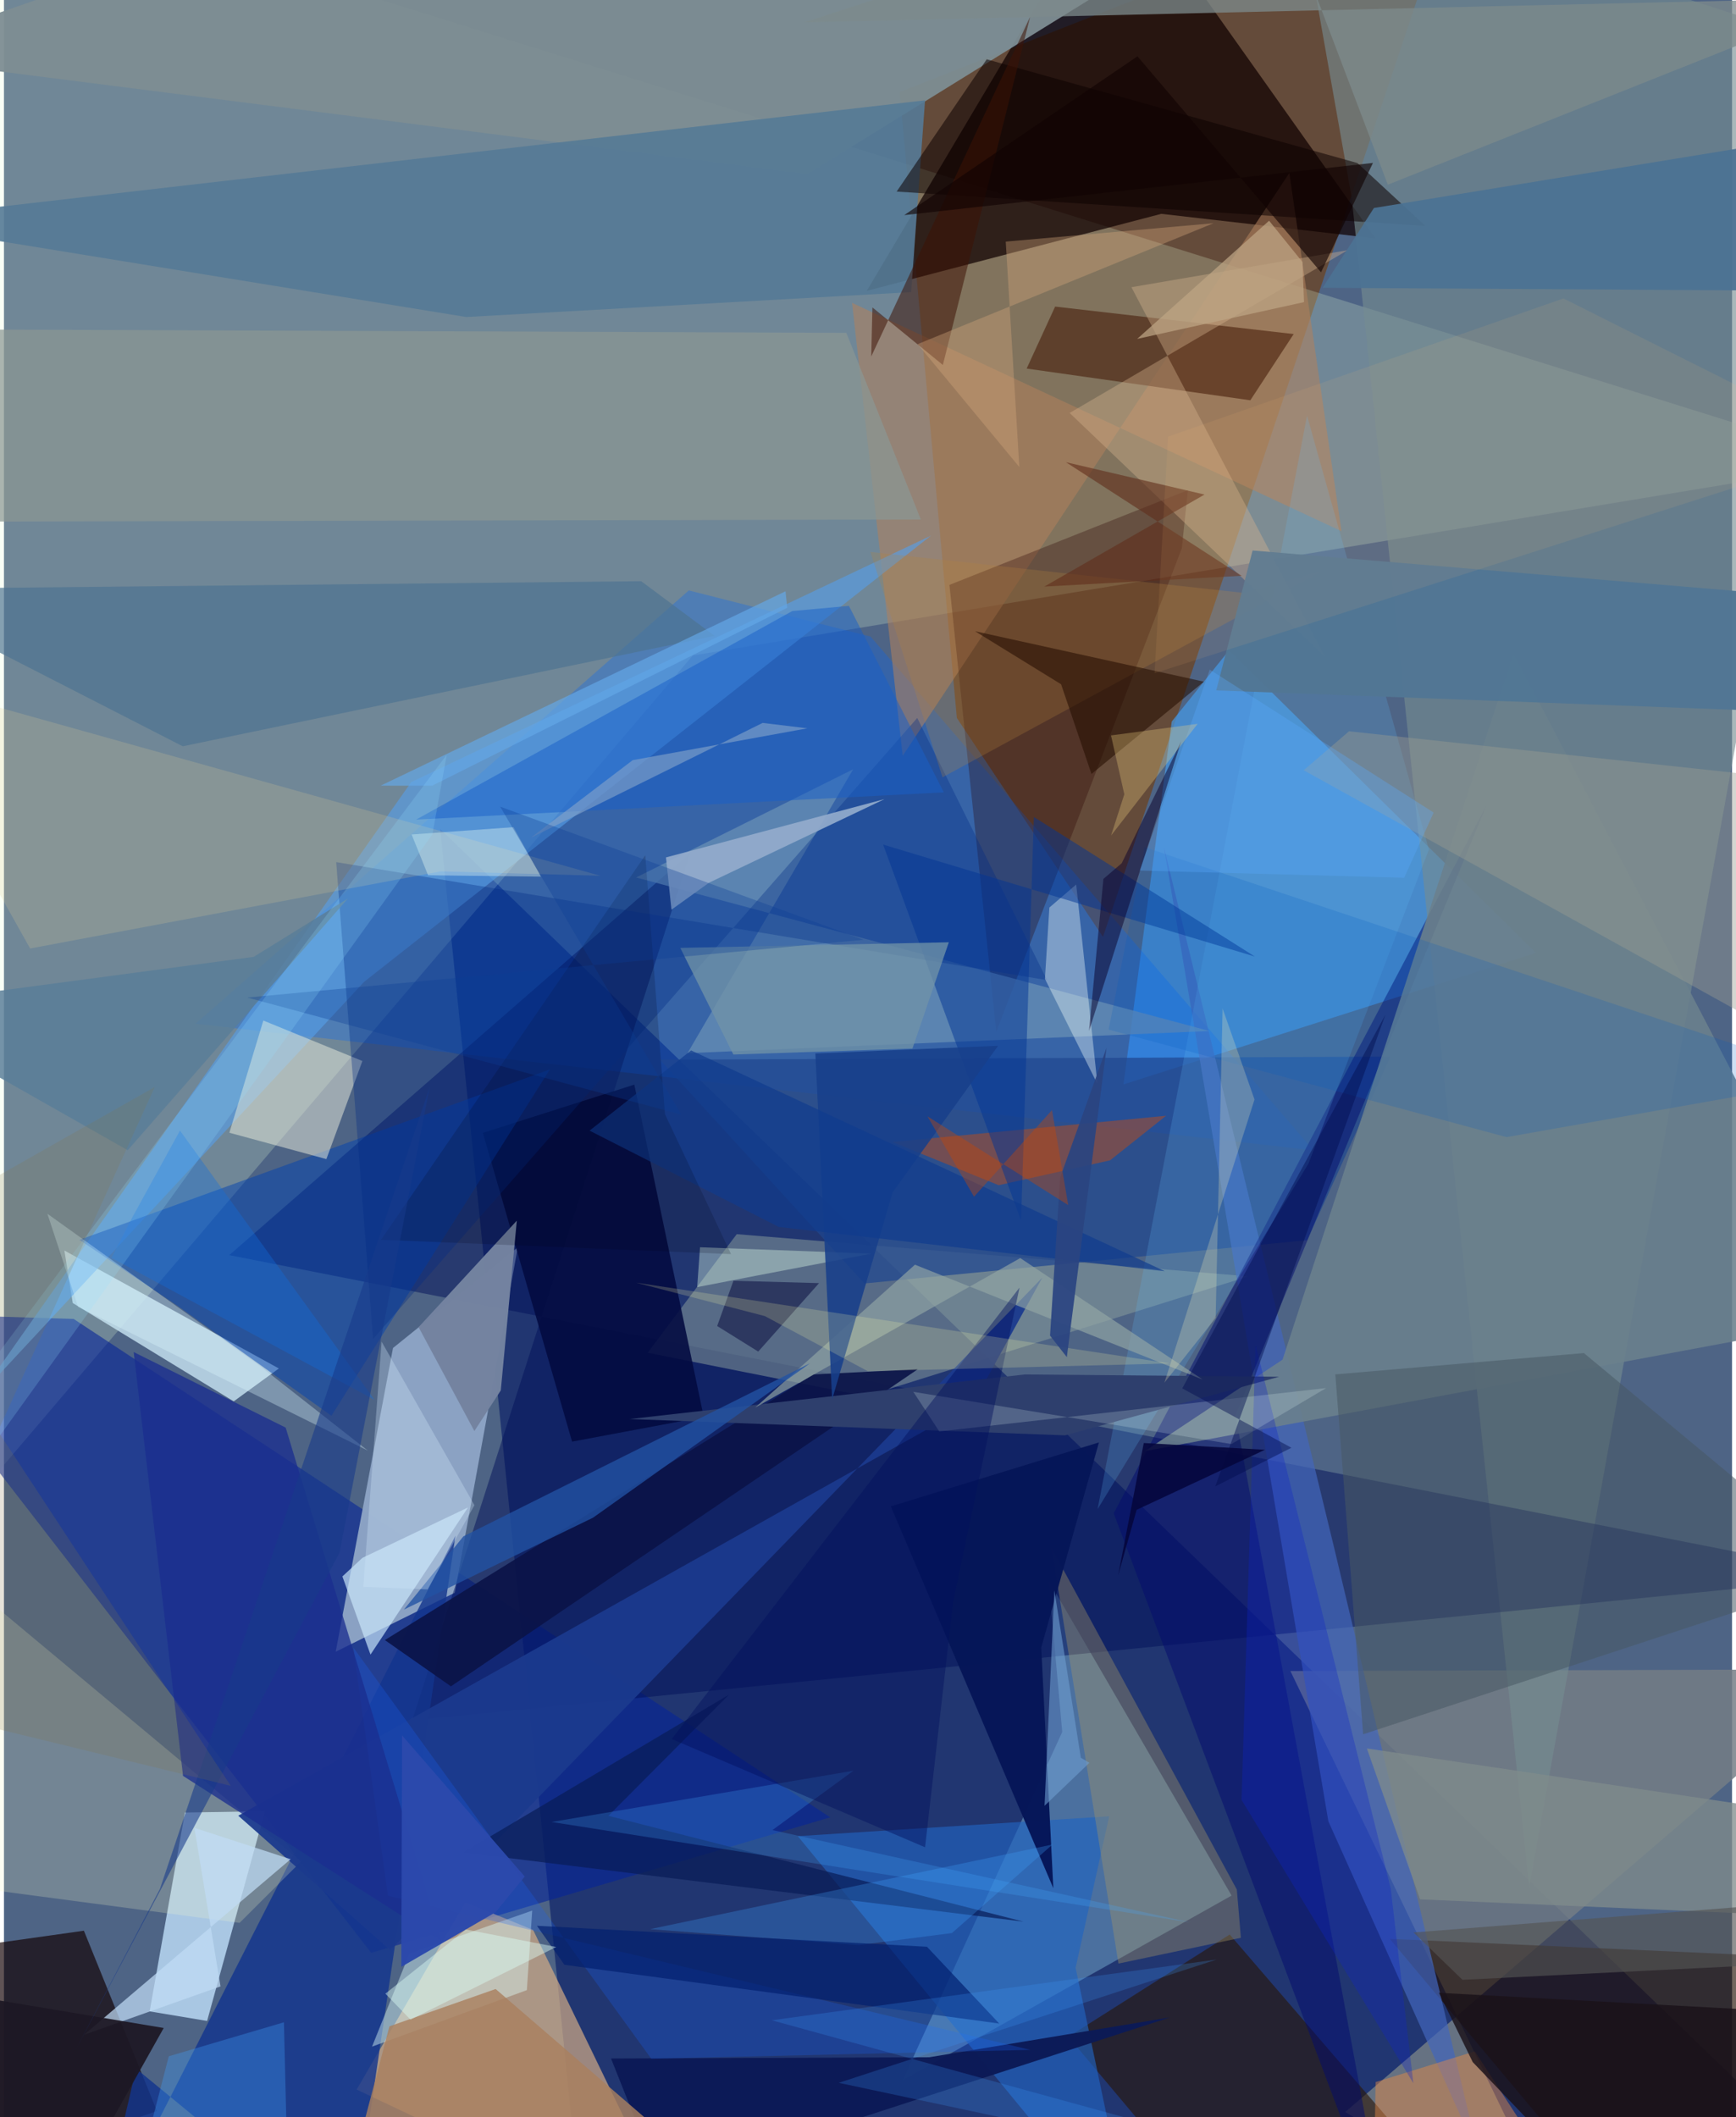 <svg xmlns="http://www.w3.org/2000/svg" width="228" height="278" viewBox="0 0 836 1024"><path fill="#4e6485" d="M0 0h836v1024H0z"/><path fill="#11266a" fill-opacity=".729" d="M279.349 1072.247L757.862 1086 898 1064.12 211.025 400.94z"/><path fill="#6d411c" fill-opacity=".71" d="M433.331 44.549l27.652 302.714 70.697 105.896L704.355-62z"/><path fill="#e5ffd8" fill-opacity=".224" d="M-15.633-62l-12.334 803.375 361.173-424.332L898 223.551z"/><path fill="#100000" fill-opacity=".718" d="M417.4 140.674L537.824-62l125.718 177.315-103.662-11.883z"/><path fill="#062599" fill-opacity=".592" d="M-62 634.97l239.627 309.57 222.076-65.558-365.996-241.06z"/><path fill="#469eed" fill-opacity=".667" d="M564.956 348.962l27.744-34.47 148.446 146.399-199.55 63.605z"/><path fill="#8ca4c4" fill-opacity=".976" d="M160.495 798.882l57.612-28.534 30.48-167.088-60.375 48.72z"/><path fill="#dab085" fill-opacity=".667" d="M329.908 1086l-159.279-75.36 52.558-90.574 32.798 13.364z"/><path fill="#0067fe" fill-opacity=".29" d="M633.541 556.397l-214.3-248.506-87.924-22.325L92.671 495.155z"/><path fill="#747d86" fill-opacity=".839" d="M898 807.388l-249.134 214.119L756.462 1086 622.33 808.206z"/><path fill="#758b90" fill-opacity=".624" d="M624.072-62L898 26.535 737.846 912.656 652.019 95.732z"/><path fill="#b6d5f0" fill-opacity=".878" d="M87.538 876.662L70.482 972.83l27.796 4.634 27.973-101.436z"/><path fill="#8ac7e3" fill-opacity=".404" d="M434.763 1006.194l159.134-89.372-88.482-152.342 6.55 73.218z"/><path fill="#200c00" fill-opacity=".631" d="M670.425 937.754L794.721 1086h87.613L898 947.959z"/><path fill="#001058" fill-opacity=".49" d="M331.997 412.628L109.005 607.063 898 762.416l-700.532 69.69z"/><path fill="#8da19e" fill-opacity=".498" d="M602.036 617.325l-247.538-20.404-43.095 57.344 105.448 21.077z"/><path fill="#c8e4f2" fill-opacity=".8" d="M29.244 604.84l4.028 25.386 77.878 47.562 21.835-15.907z"/><path fill="#120103" fill-opacity=".675" d="M-62 1067.376l136.02-46.305-35.347-87.255L-62 948.002z"/><path fill="#13358d" fill-opacity=".816" d="M167.76 1086l-103.84-85.482L44.059 1086l174.353-343.237z"/><path fill="#7d8d92" fill-opacity=".949" d="M-62 26.938L193.67-62h431.285L388.75 84.216z"/><path fill="#20468f" fill-opacity=".714" d="M416.258 620.765l-98.959-108.24 353.451-1.47-40.27 88.78z"/><path fill="#2a1504" fill-opacity=".592" d="M592.982 935.656L722.428 1086H599.645l-84.702-100.884z"/><path fill="#2164c0" fill-opacity=".647" d="M534.703 878.473l-16.265 73.276L546.664 1086 384.03 888.077z"/><path fill="#af805c" fill-opacity=".565" d="M410.29 146.476l236.76 110.447-25.223-173.257-187.042 281.908z"/><path fill="#030b41" fill-opacity=".886" d="M304.955 524.583l-73.268 23.353 43.153 149.335 63.7-11.94z"/><path fill="#569ee7" fill-opacity=".627" d="M197.01 378.292L-12.224 675.42l186.446-200.533 274.262-215.828z"/><path fill="#0042b0" fill-opacity=".482" d="M264.091 517.242L158.42 684.754l-73.956-52.826-47.935-32.264z"/><path fill="#4366bb" fill-opacity=".698" d="M640.71 880.897l72.91 162.525-70.18-295.106-82.346-338.92z"/><path fill="#e5eada" fill-opacity=".518" d="M155.979 560.616l17.424-47.449-47.922-19.569-16.425 54.264z"/><path fill="#290000" fill-opacity=".302" d="M572.76 237.057l-115.366 45.836 22.668 216.068 89.756-233.78z"/><path fill="#668db4" fill-opacity=".765" d="M410.809 372.087L305.822 424.4l277.393 74.269-252.532 10.707z"/><path fill="#441b08" fill-opacity=".573" d="M494.754 178.26l108.206 15.348 20.976-32.034-115.41-13.286z"/><path fill="#f9fac9" fill-opacity=".22" d="M-62 906.71V728.614L143.76 900.31l-29.768 29.712z"/><path fill="#030b6d" fill-opacity=".494" d="M595.773 684.53l121.26-294.67L536.87 731.954 670.04 1086z"/><path fill="#6b808d" fill-opacity=".882" d="M898 637.37l-346.071 64.479 66.625-44.242 111.704-341.715z"/><path fill="#567a96" fill-opacity=".902" d="M-62 106.89l507.6-58.375-6.727 92.787-215.244 12.033z"/><path fill="#defcf8" fill-opacity=".431" d="M178.067 989.874l74.897-27.32 2.59-38.473-59.433 20.851z"/><path fill="#ce4a0b" fill-opacity=".435" d="M429.79 552.347l51.42 20.897 53.92-12.04 27.077-21.546z"/><path fill="#485863" fill-opacity=".545" d="M657.529 838.817l235.564-77.42L764.33 654.429l-120.253 10.318z"/><path fill="#0a1348" fill-opacity=".91" d="M184.268 793.25l31.96 22.373 225.864-153.378-50.54 2.524z"/><path fill="#002a84" fill-opacity=".337" d="M441.824 347.254L504.64 474.06l-343.916-57.095 17.848 230.657z"/><path fill="#a89664" fill-opacity=".373" d="M539.172 949.702l-32.345-200.96 89.605 165.177 1.963 23.318z"/><path fill="#5db8f1" fill-opacity=".216" d="M630.396 201.033l-101.31 528.843 101.96-166.999 58.29-151.974z"/><path fill="#d9b590" fill-opacity=".376" d="M515.545 199.742l123.59 118.015-93.694-178.85 104.616-17.897z"/><path fill="#8b9693" fill-opacity=".714" d="M443.565 251.267l-36.052-90.28-419.409-1.603-25.74 92.945z"/><path fill="#1b3a8d" fill-opacity=".941" d="M502.294 617.981l-33.467 60.876-355.473 199.338 73.544 65.03z"/><path fill="#0c1a56" fill-opacity=".976" d="M447.571 995.024l-153.883.6 23.896 60.104 246.48-79.981z"/><path fill="#0c0000" fill-opacity=".533" d="M687.655 109.262l-32.872-30.397L475.43 28.682l-43.573 63.982z"/><path fill="#061658" fill-opacity=".98" d="M501.804 796.872l27.92-99.228-100.67 30.932 78.602 184.685z"/><path fill="#f2fffd" fill-opacity=".376" d="M528.986 524.278l-10.263-96.47-12.977 11.14-2.15 34.5z"/><path fill="#4d7391" fill-opacity=".678" d="M308.275 281.107l35.51 26.43-257.288 53.42L-62 284.925z"/><path fill="#043694" fill-opacity=".494" d="M492.044 590.41l-66.746-181.93 179.876 54.177-106.948-67.525z"/><path fill="#1a62f3" fill-opacity=".259" d="M185.73 916.897l-16.703-120.032L313.15 995.75l183.353-4.298z"/><path fill="#2e3f6d" d="M493.855 664.771l-191.188 21.57 210.67 7.89 103.59-28.35z"/><path fill="#dfcb95" fill-opacity=".212" d="M211.351 421.438l77.173 2.146L-62 325.492l74.66 133.26z"/><path fill="#081c56" fill-opacity=".698" d="M350.75 819.642L222.19 895.97l271.018 33.455-200.802-51.187z"/><path fill="#7d8a8c" fill-opacity=".761" d="M387.193 10.798l509.29-11.885-227.005 90.413L612.057-62z"/><path fill="#cbe8fc" fill-opacity=".675" d="M163.725 762.47l13.596 37.799 47.182-71.171-51.1 24.388z"/><path fill="#a97f5f" fill-opacity=".816" d="M312.093 1025.996l-74.231-63.987-51.377 18.048L158.59 1086z"/><path fill="#92a6a5" fill-opacity=".663" d="M440.707 611.691L363.4 680.816l128.25-72.328 88.317 58.785z"/><path fill="#9b9d90" fill-opacity=".416" d="M855.873 375.781L898 521.724 628.762 372.54l21.943-18.838z"/><path fill="#185fc8" fill-opacity=".506" d="M199.423 396.399L381.37 295.545l27.403-2.507 45.923 90.203z"/><path fill="#7f8c8c" fill-opacity=".761" d="M685.086 918.65l198.007 8.57-27.052-52.298-196.705-29.266z"/><path fill="#94accc" fill-opacity=".906" d="M425.979 386.517l-105.705 28.186 2.642 25.28 18.221-13.063z"/><path fill="#2252a3" fill-opacity=".784" d="M193.513 778.49l28.739-35.4 167.699-83.716-104.972 74.677z"/><path fill="#dffde7" fill-opacity=".388" d="M363.962 617.003l-28.6 5.533 1.372-19.28 82.947 3.086z"/><path fill="#e98a46" fill-opacity=".451" d="M663.566 1007.024L662.23 1086l86.183-37.157-36.833-56.68z"/><path fill="#173f8a" fill-opacity=".875" d="M400.66 676.84l29.24-100.096 51.009-70.918-88.377 3.693z"/><path fill="#7383a0" fill-opacity=".988" d="M240.353 672.497l7.752-82.103-47.516 51.502 26.985 50.246z"/><path fill="#c0dcf5" fill-opacity=".718" d="M138.686 899.236l-46.543-15.179 12.613 76.692-66.052 23.425z"/><path fill="#b6833d" fill-opacity=".255" d="M637.8 276.105l-183.758 99.853L419.15 266.94l180.722 19.837z"/><path fill="#250e01" fill-opacity=".565" d="M526.114 374.345l-14.702-43.392-41.631-25.648L580.509 329.7z"/><path fill="#3d1205" fill-opacity=".529" d="M419.563 172.408l.578-23.717 34.074 27.838L496.412 8.25z"/><path fill="#527795" fill-opacity=".969" d="M604.055 266.255l278.03 23.28L898 345.599l-311.541-11.673z"/><path fill="#1b2e8f" fill-opacity=".769" d="M211.627 938.886L86.632 858.94l-23.88-205 73.536 36.544z"/><path fill="#005dc1" fill-opacity=".192" d="M886.89 521.718L551.875 409.753l-17.466 88.222 192.486 52.013z"/><path fill="#4c7293" fill-opacity=".937" d="M898 140.796l-57.534-69.228L662.743 100.6l-24.803 38.6z"/><path fill="#41a5ff" fill-opacity=".271" d="M507.266 892.117l-48.658 42.83-45.238 5.843-100.747-7.734z"/><path fill="#def9ff" fill-opacity=".329" d="M123.152 660.15l52.883 41.455-140.178-69.532-14.845-45.012z"/><path fill="#0d25c8" fill-opacity=".318" d="M670.888 913.42l10.941 94.157-83.12-137.036 6.77-220.272z"/><path fill="#0b002a" fill-opacity=".502" d="M524.936 498.58l44.593-140.087-28.804 59.032-8.835 7.562z"/><path fill="#d3a77c" fill-opacity=".373" d="M442.01 166.446l143.155-58.485-100.53 8.899 6.567 109.018z"/><path fill="#edfffc" fill-opacity=".192" d="M639.628 671.364L593.82 698.44l-153.896-25.26 12.553 19.158z"/><path fill="#45adff" fill-opacity=".235" d="M574.033 929.857l-202.262-44.715 39.157-28.7-145.986 24.784z"/><path fill="#f5edb7" fill-opacity=".255" d="M604.987 531.802l-15.447-44.035-3.356 149.706-24.786 31.273z"/><path fill="#07083d" fill-opacity=".518" d="M345.03 641.348l19.868 12.362 29.418-33.106-41.404-1.14z"/><path fill="#6f9dd0" fill-opacity=".592" d="M503.404 873.4l21.712-20.794-4.155-2.454-12.799-80.89z"/><path fill="#7192a7" fill-opacity=".765" d="M457.105 455.746l-129.914 2.715 25.678 51.584 86.645-2.924z"/><path fill="#00105d" fill-opacity=".431" d="M491.286 622.78L323.052 841.102l122.554 52.368 13.586-118.883z"/><path fill="#000c4d" fill-opacity=".443" d="M668.275 490.856l-98.246 180.661 52.8 28.703-36.84 18.7z"/><path fill="#602d1a" fill-opacity=".588" d="M513.738 223.55l85.014 54.945-95.45 5.205 77.503-44.503z"/><path fill="#011e6e" fill-opacity=".675" d="M271.144 950.31l210.335 28.402-34.954-37.137-188.686-10.137z"/><path fill="#0f3b8e" fill-opacity=".678" d="M374.818 593.428l186.78 21.424-229.162-106.81-49.13 38.806z"/><path fill="#ffc273" fill-opacity=".09" d="M898 216.387L556.639 325.601l6.54-114.41 191.26-66.855z"/><path fill="#83a2ca" fill-opacity=".631" d="M254.772 405.258l112.258-55.613 21.628 2.62-84.489 15.395z"/><path fill="#3ea1fe" fill-opacity=".325" d="M79.744 994.551l-22.122 85.351 80.439 6.098-2.615-107.894z"/><path fill="#ebfef3" fill-opacity=".365" d="M197.22 403.611l7.956 19.723 54.594.668-13.275-23.93z"/><path fill="#545454" fill-opacity=".643" d="M705.59 957.566l-23.666-22.911 183.681-14.32 32.395 27.7z"/><path fill="#fdfca4" fill-opacity=".196" d="M368.103 636.551l49.844 26.678 145.98-3.794-258.132-39.06z"/><path fill="#3c9cff" fill-opacity=".22" d="M371.445 977.133l375.851 103.429-343.455-73.172 182.822-59.627z"/><path fill="#bda584" fill-opacity=".729" d="M548.222 163.914l80.709-17.794-.741-19.375-16.148-19.99z"/><path fill="#1a1119" fill-opacity=".824" d="M795.385 1086L898 974.85l-203.809-11.002 16.37 33.523z"/><path fill="#2b4581" fill-opacity=".922" d="M514.19 656.399l-8.123-10.408 4.878-76.416 22.447-62.78z"/><path fill="#5a7e98" fill-opacity=".835" d="M120.808 462.8L-62 487.156l121.882 69.177 106.513-121.757z"/><path fill="#1d1824" fill-opacity=".941" d="M-62 1086l96.153-28.232 43.132-76.899L-62 957.555z"/><path fill="#ca4700" fill-opacity=".376" d="M514.862 582.858l-7.848-45.942-37.721 41.897-22.537-38.885z"/><path fill="#000013" fill-opacity=".173" d="M351.742 606.569l-31.963-67.698-9.53-125.223L182.428 599.65z"/><path fill="#106ee1" fill-opacity=".349" d="M179.329 677.116L52.03 608.35l10.1-19.6 23.019-41.918z"/><path fill="#0c3c94" fill-opacity=".318" d="M117.705 482.476L415.8 454.543 240.052 390.15l87.647 148.973z"/><path fill="#63a8e7" fill-opacity=".675" d="M378.9 293.984l-171.756 86.032-24.88-.027 195.834-94.006z"/><path fill="#183a8a" fill-opacity=".58" d="M75.462 913.6l-40.636 77.597 127.505-240.176 43.623-225.257z"/><path fill="#97e3ff" fill-opacity=".196" d="M214.206 365.046l-6.945 38.543-254.65 353.93 12.544-60.162z"/><path fill="#59acfe" fill-opacity=".318" d="M691.657 393.012l-14.268 31.511-127.927-3.469 33.869-97.187z"/><path fill="#05063c" fill-opacity=".882" d="M610.065 701.194l-62.102 29.053-8.952 31.666 12.402-63.98z"/><path fill="#d1e5f9" fill-opacity=".318" d="M173.831 767.515l8.852-118.62 44.935 79.117-22.652 40.718z"/><path fill="#110202" fill-opacity=".624" d="M662.28 78.797l-25.117 52.91L548.362 27.24l-112.844 76.81z"/><path fill="#2b49ac" fill-opacity=".973" d="M192.232 951.307l45.574-26.396 14.132-17.3-59.343-68.262z"/><path fill="#f4d682" fill-opacity=".302" d="M535.558 355.69l41.903-5.598-41.873 54.022L542 384.173z"/><path fill="#dcfdf5" fill-opacity=".439" d="M267.19 941.687l-70.518 35.146-12.158-12.566 38.945-31.045z"/><path fill="#857649" fill-opacity=".2" d="M-62 602.215L109.702 863.74-62 821.885 72.956 525.763z"/></svg>